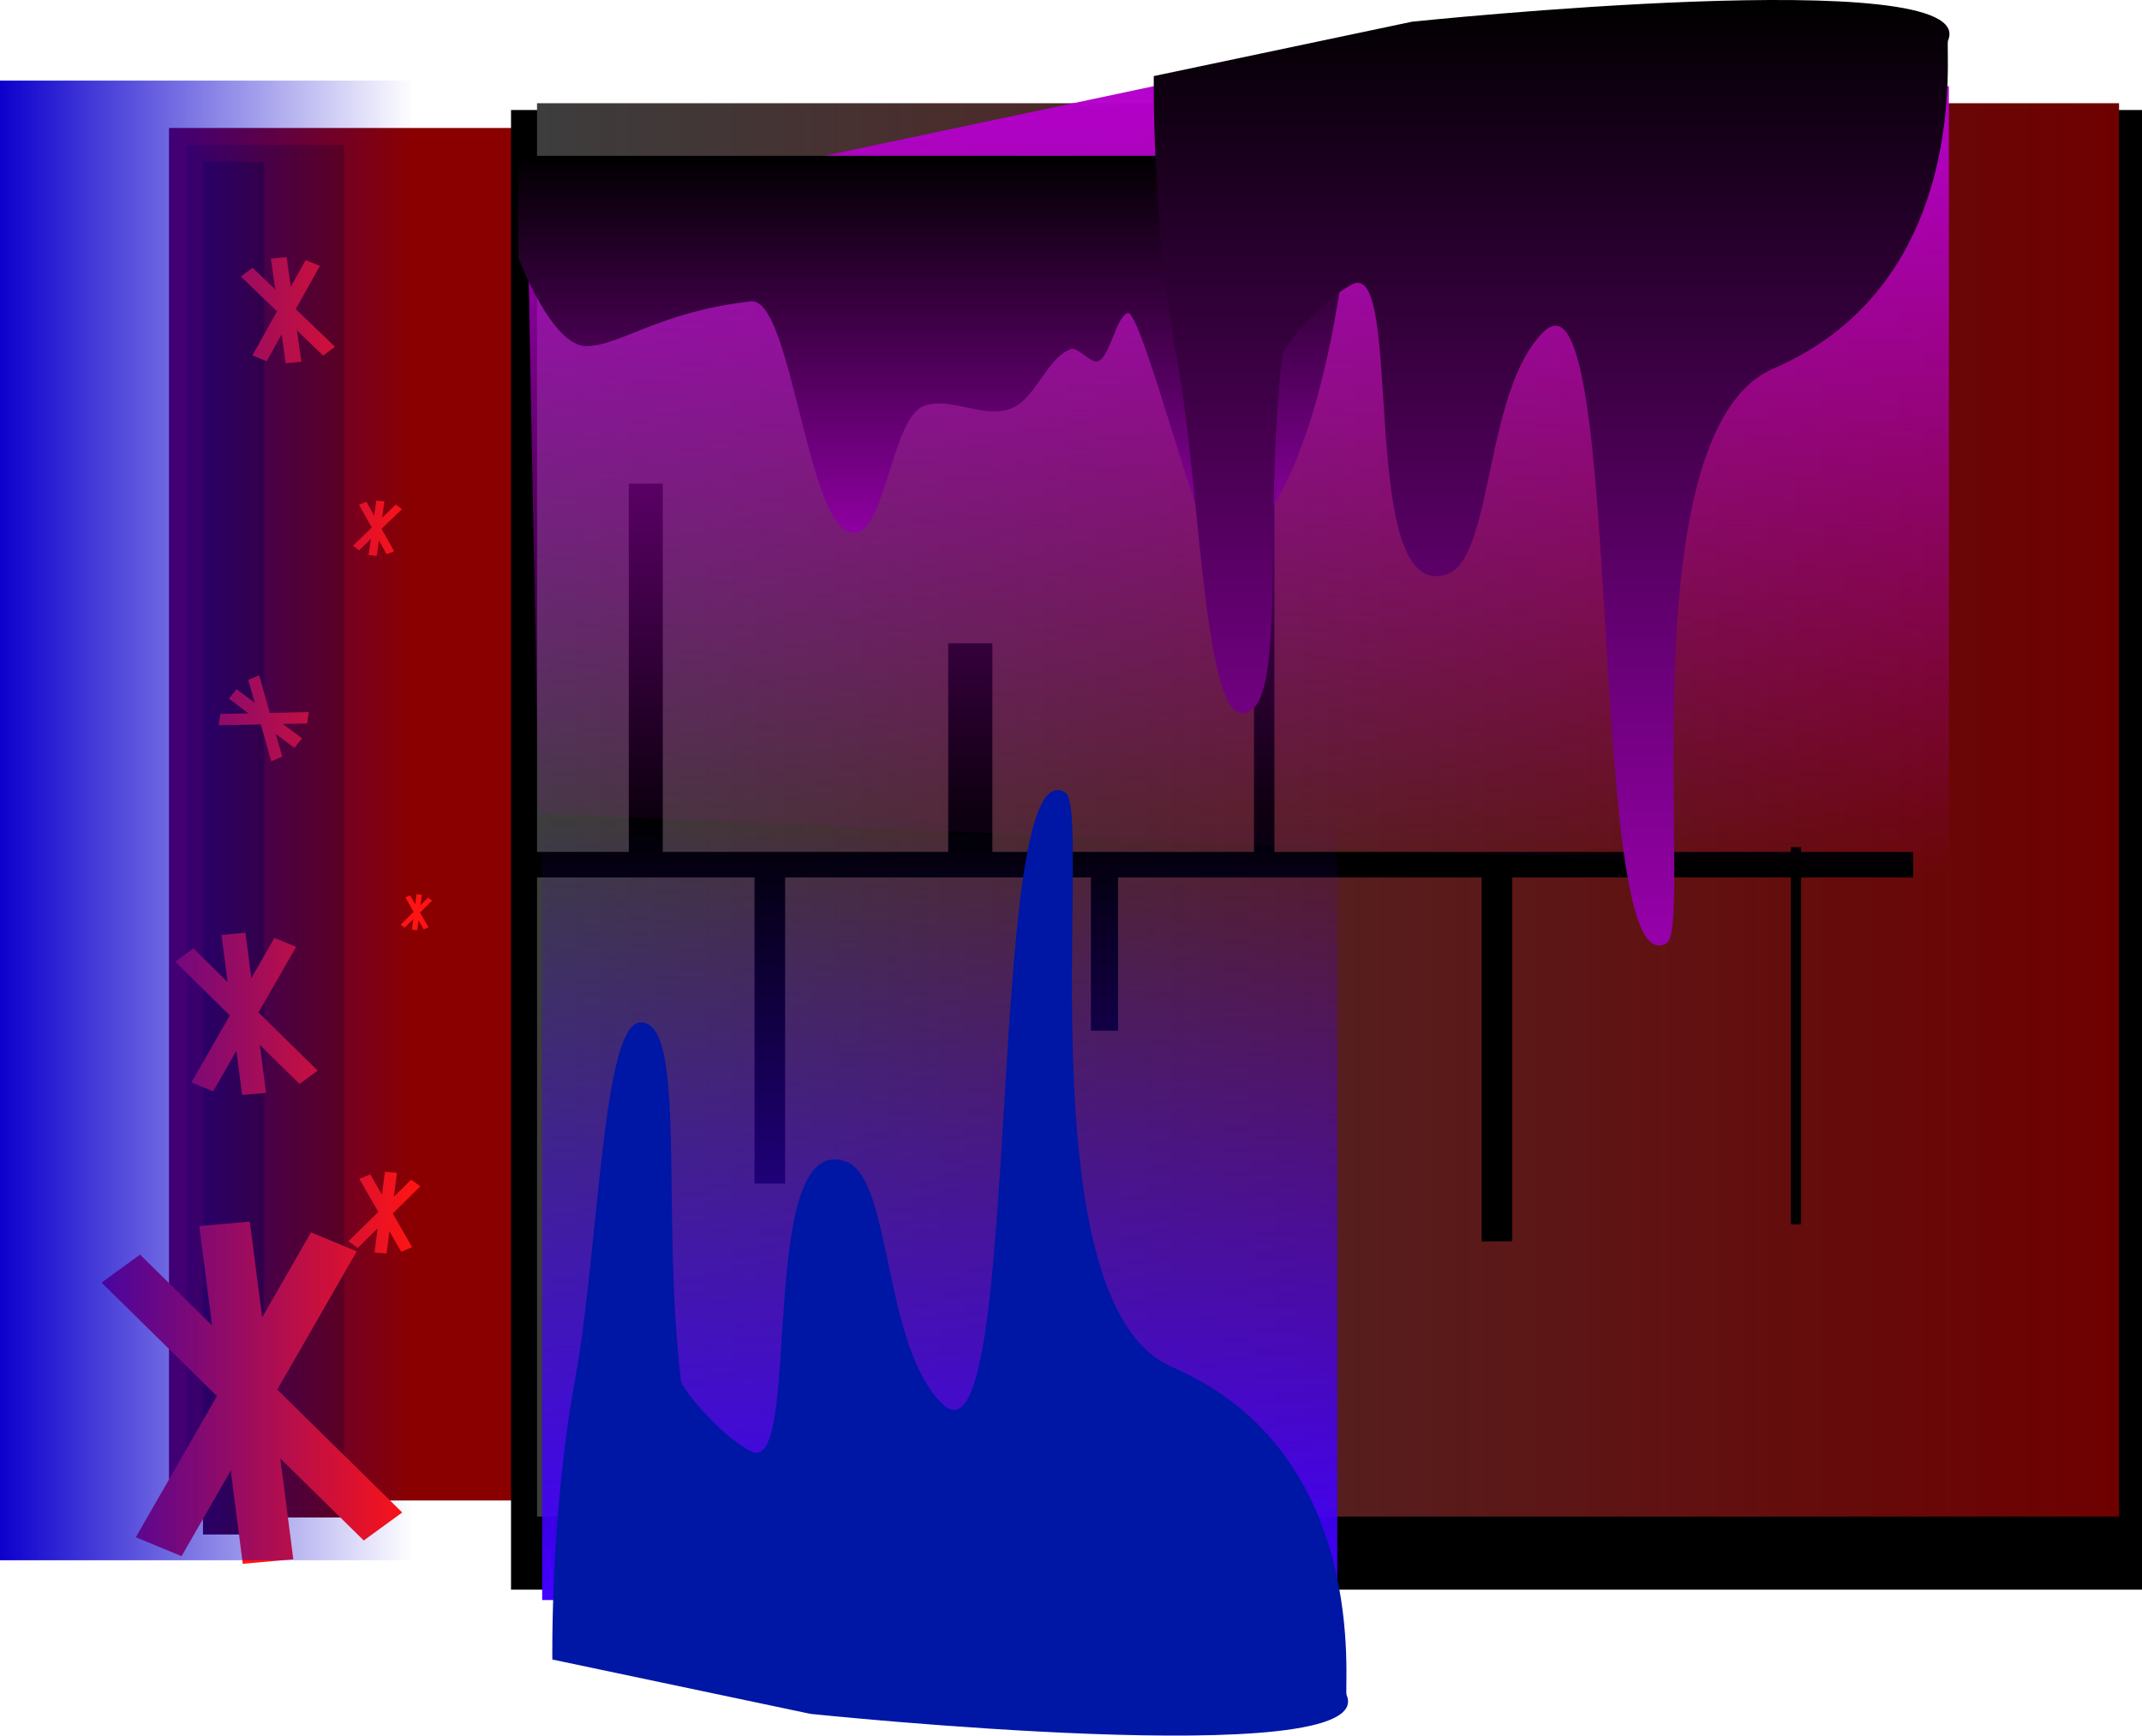 <svg version="1.1" xmlns="http://www.w3.org/2000/svg" xmlns:xlink="http://www.w3.org/1999/xlink" width="630.395" height="510.753" viewBox="0,0,630.395,510.753"><defs><linearGradient x1="89.489" y1="173.025" x2="555.083" y2="173.025" gradientUnits="userSpaceOnUse" id="color-1"><stop offset="0" stop-color="#3d3d3d"/><stop offset="1" stop-color="#6f0000"/></linearGradient><linearGradient x1="295.844" y1="-39.946" x2="295.844" y2="192.054" gradientUnits="userSpaceOnUse" id="color-2"><stop offset="0" stop-color="#b500cc"/><stop offset="1" stop-color="#b500cc" stop-opacity="0"/></linearGradient><linearGradient x1="208" y1="173.552" x2="208" y2="405.552" gradientUnits="userSpaceOnUse" id="color-3"><stop offset="0" stop-color="#4200ff" stop-opacity="0"/><stop offset="1" stop-color="#4200ff"/></linearGradient><linearGradient x1="205.5" y1="-19.445" x2="205.5" y2="98.458" gradientUnits="userSpaceOnUse" id="color-4"><stop offset="0" stop-color="#000000"/><stop offset="1" stop-color="#9700ab"/></linearGradient><linearGradient x1="388.08" y1="-65.309" x2="388.08" y2="212.943" gradientUnits="userSpaceOnUse" id="color-5"><stop offset="0" stop-color="#000000"/><stop offset="1" stop-color="#9700ab"/></linearGradient><linearGradient x1="-68.559" y1="176.129" x2="53.063" y2="176.129" gradientUnits="userSpaceOnUse" id="color-6"><stop offset="0" stop-color="#0c00cc"/><stop offset="1" stop-color="#0c00cc" stop-opacity="0"/></linearGradient></defs><g transform="translate(68.559,65.309)"><g data-paper-data="{&quot;isPaintingLayer&quot;:true}" fill-rule="nonzero" stroke="none" stroke-width="0" stroke-linecap="butt" stroke-linejoin="miter" stroke-miterlimit="10" stroke-dasharray="" stroke-dashoffset="0" style="mix-blend-mode: normal"><path d="M-18.825,376.256v-403.904h121.622v403.904z" fill="#8a0000"/><path d="M-13.825,381.256v-403.904h46.547v403.904z" fill="#6b0000"/><path d="M-8.825,386.256v-403.904h18.018v403.904z" fill="#480000"/><path d="M81.837,402.5v-435.435h480v435.435z" fill="#000000"/><path d="M89.489,380.983v-415.916h465.595v415.916z" fill="url(#color-1)"/><g fill="#ff1414"><path d="M15.522,41.603l-4.354,-30.798l4.612,-0.467l4.354,30.798z"/><path d="M25.579,12.936l-15.658,28.042l-4.199,-1.68l15.658,-28.042z" data-paper-data="{&quot;index&quot;:null}"/><path d="M5.787,13.478l24.242,23.258l-3.483,2.601l-24.242,-23.258z" data-paper-data="{&quot;index&quot;:null}"/></g><g data-paper-data="{&quot;index&quot;:null}" fill="#ff1414"><path d="M44.58,82.248l-2.265,16.022l-2.399,-0.243l2.265,-16.022z"/><path d="M45.228,97.793l-8.146,-14.588l2.184,-0.874l8.146,14.588z" data-paper-data="{&quot;index&quot;:null}"/><path d="M35.305,95.283l12.611,-12.099l1.812,1.353l-12.611,12.099z" data-paper-data="{&quot;index&quot;:null}"/></g><g data-paper-data="{&quot;index&quot;:null}" fill="#ff1414"><path d="M1.074,137.501l19.269,14.495l-2.272,2.784l-19.269,-14.495z"/><path d="M11.276,158.729l-6.788,-23.955l3.223,-1.381l6.788,23.955z" data-paper-data="{&quot;index&quot;:null}"/><path d="M21.827,147.582l-26.037,0.539l0.483,-3.335l26.037,-0.539z" data-paper-data="{&quot;index&quot;:null}"/></g><g data-paper-data="{&quot;index&quot;:null}" fill="#ff1414"><path d="M52.687,208.276l1.343,-10.427l1.561,0.139l-1.343,10.427z"/><path d="M52.141,198.182l5.409,9.413l-1.412,0.585l-5.409,-9.413z" data-paper-data="{&quot;index&quot;:null}"/><path d="M58.608,199.732l-8.096,7.962l-1.188,-0.865l8.096,-7.962z" data-paper-data="{&quot;index&quot;:null}"/></g><g data-paper-data="{&quot;index&quot;:null}" fill="#ff1414"><path d="M2.695,256.925l-6.069,-47.116l7.052,-0.627l6.069,47.116z"/><path d="M18.595,213.333l-24.442,42.531l-6.381,-2.645l24.442,-42.531z" data-paper-data="{&quot;index&quot;:null}"/><path d="M-11.641,213.788l36.583,35.977l-5.368,3.907l-36.583,-35.977z" data-paper-data="{&quot;index&quot;:null}"/></g><g data-paper-data="{&quot;index&quot;:null}" fill="#ff1414"><path d="M41.654,303.275l3.061,-23.76l3.556,0.316l-3.061,23.76z"/><path d="M40.409,280.274l12.326,21.448l-3.218,1.334l-12.326,-21.448z" data-paper-data="{&quot;index&quot;:null}"/><path d="M55.146,283.808l-18.449,18.143l-2.707,-1.97l18.449,-18.143z" data-paper-data="{&quot;index&quot;:null}"/></g><g data-paper-data="{&quot;index&quot;:null}" fill="#ff1414"><path d="M2.887,394.888l-12.801,-99.385l14.874,-1.322l12.801,99.385z"/><path d="M36.426,302.938l-51.556,89.713l-13.46,-5.58l51.556,-89.713z" data-paper-data="{&quot;index&quot;:null}"/><path d="M-27.354,303.898l77.167,75.888l-11.322,8.242l-77.167,-75.888z" data-paper-data="{&quot;index&quot;:null}"/></g><path d="M83.093,192.907v-7.508h411.411v7.508z" fill="#000000"/><path d="M116.5,191v-114h10v114z" fill="#000000"/><path d="M153.5,283v-91h9v91z" fill="#000000"/><path d="M210.5,189v-65h13v65z" fill="#000000"/><path d="M252.5,238v-46h8v46z" fill="#000000"/><path d="M300.5,190v-179h6v179z" fill="#000000"/><path d="M367.5,300v-114h9v114z" fill="#000000"/><path d="M416.5,191v-83h6v83z" fill="#000000"/><path d="M458.5,295v-111h3v111z" fill="#000000"/><path d="M505,-39.946v232l-415,-18l-3.312,-175.035l184.312,-38.965z" data-paper-data="{&quot;index&quot;:null}" fill="url(#color-2)"/><path d="M91,405.552v-232h234v232z" fill="url(#color-3)"/><path d="M94,423.054c0,0 -0.659,-42.433 6.657,-82.195c7.077,-38.466 7.937,-105.305 19.343,-105.305c13.791,0 5.908,55.973 11.846,105.418c0.304,2.529 11.713,16.257 20.555,20.802c15.598,8.016 1.136,-94.669 27.969,-85.275c13.676,4.788 10.767,54.214 28.418,71.336c24.205,23.478 12.007,-195.07 36.218,-179.885c4.587,2.877 0.052,49.892 2.984,93.899c2.286,34.315 9.112,66.802 28.344,75.109c58.877,25.43 50.473,94.364 51.415,96.551c9.951,23.108 -157.749,5.545 -157.749,5.545z" data-paper-data="{&quot;index&quot;:null}" fill="#0016a5"/><path d="M84,10.555v-30h243v30c0,0 -8.158,78.02 -37.013,87.886c-3.813,1.304 -22.725,-73.256 -26.696,-71.665c-3.513,1.407 -5.094,12.826 -8.718,14.243c-2.004,0.783 -6.016,-4.418 -8.032,-3.604c-7.507,3.031 -10.232,14.97 -18.003,17.68c-7.723,2.693 -17.444,-3.626 -24.979,-1.026c-9.695,3.346 -11.319,36.646 -20.562,37.443c-13.904,1.199 -18.38,-69.508 -30.567,-68.139c-27.11,3.046 -38.612,13.181 -48.429,13.181c-10.261,0 -20,-26 -20,-26z" fill="url(#color-4)"/><path d="M347,-58.919c0,0 167.7,-17.563 157.749,5.545c-0.942,2.188 7.462,71.121 -51.415,96.551c-43.894,18.959 -23.163,163.888 -31.327,169.008c-24.212,15.184 -12.014,-203.363 -36.218,-179.885c-17.652,17.122 -14.742,66.548 -28.418,71.336c-26.832,9.394 -12.37,-93.291 -27.969,-85.275c-8.843,4.544 -20.252,18.272 -20.555,20.802c-5.937,49.445 1.945,105.418 -11.846,105.418c-11.406,0 -12.266,-66.839 -19.343,-105.305c-7.316,-39.763 -6.657,-82.195 -6.657,-82.195z" fill="url(#color-5)"/><path d="M-68.559,393.846v-435.435h121.622v435.435z" fill="url(#color-6)"/></g></g></svg>